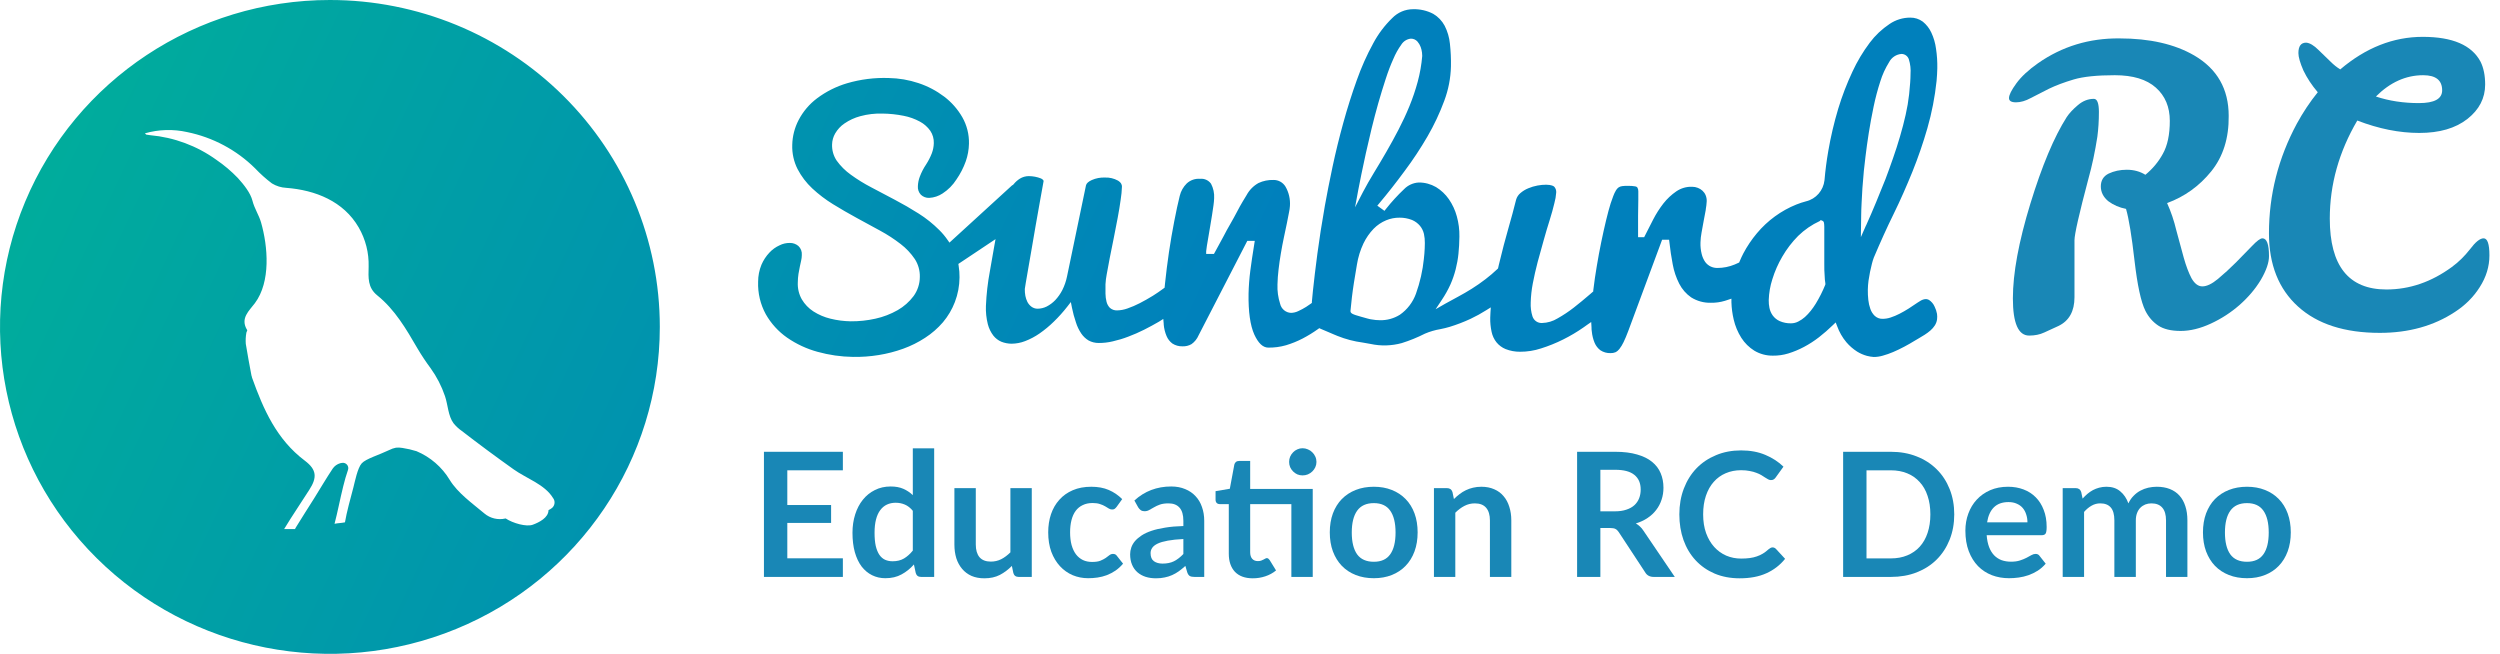 <svg width="130" height="34" viewBox="0 0 130 34" fill="none" xmlns="http://www.w3.org/2000/svg">
<path fill-rule="evenodd" clip-rule="evenodd" d="M17.157 1.25343e-07C21.707 1.25343e-07 26.07 1.791 29.287 4.979C32.504 8.167 34.311 12.491 34.31 17C34.31 23.876 30.13 30.075 23.72 32.706C17.309 35.337 9.93 33.882 5.024 29.02C0.118 24.157 -1.349 16.845 1.307 10.493C3.963 4.141 10.219 -0.001 17.157 1.25343e-07ZM9.735 6.869C9.009 6.706 8.252 6.728 7.537 6.933C7.561 6.958 7.577 6.974 7.587 6.985L7.601 6.999L7.809 7.03C9.05 7.141 10.238 7.582 11.247 8.308C11.653 8.585 12.03 8.903 12.37 9.258C12.683 9.604 13.024 10.03 13.128 10.439C13.232 10.848 13.464 11.182 13.574 11.564C13.935 12.823 14.085 14.65 13.254 15.765C12.966 16.156 12.47 16.549 12.854 17.166C12.87 17.197 12.808 17.265 12.808 17.319C12.776 17.504 12.767 17.693 12.781 17.88C12.868 18.43 12.974 18.977 13.076 19.526C13.084 19.563 13.105 19.598 13.105 19.635C13.694 21.281 14.38 22.849 15.852 23.956C16.474 24.425 16.497 24.832 16.082 25.472C15.652 26.153 15.189 26.822 14.774 27.513H15.339L15.384 27.428C15.692 26.918 16.016 26.428 16.337 25.912C16.659 25.396 16.964 24.873 17.301 24.367C17.394 24.231 17.533 24.132 17.693 24.087L17.778 24.071C17.877 24.052 17.978 24.087 18.043 24.162C18.109 24.237 18.129 24.341 18.096 24.435C18 24.709 17.919 24.997 17.847 25.291C17.683 25.949 17.556 26.63 17.396 27.237C17.612 27.194 17.714 27.206 17.938 27.161C18.025 26.642 18.225 25.914 18.378 25.34C18.451 25.062 18.592 24.332 18.81 24.093C19.028 23.855 19.709 23.657 20.249 23.398C20.357 23.342 20.473 23.302 20.593 23.279C20.705 23.268 20.817 23.273 20.928 23.293C21.175 23.331 21.42 23.387 21.659 23.462C22.379 23.765 22.983 24.287 23.384 24.953C23.807 25.643 24.565 26.177 25.188 26.7C25.49 26.955 25.898 27.052 26.284 26.961H26.297C26.666 27.206 27.374 27.408 27.704 27.286C28.034 27.165 28.522 26.92 28.522 26.527C28.591 26.495 28.656 26.455 28.715 26.406C28.863 26.27 28.879 26.044 28.753 25.89C28.327 25.188 27.361 24.873 26.714 24.41C25.803 23.763 24.903 23.096 24.015 22.41C23.853 22.298 23.709 22.164 23.585 22.011C23.299 21.627 23.294 21.051 23.139 20.598C22.963 20.08 22.711 19.591 22.391 19.146C22.145 18.815 21.917 18.472 21.708 18.117C21.123 17.111 20.541 16.105 19.618 15.36C19.113 14.953 19.155 14.444 19.169 13.864C19.189 13.151 19.01 12.445 18.652 11.826C17.865 10.466 16.402 9.885 14.886 9.768C14.622 9.755 14.366 9.675 14.141 9.538C13.828 9.301 13.534 9.039 13.265 8.754C12.299 7.798 11.072 7.143 9.735 6.869ZM73.477 0.479C73.842 0.468 74.205 0.551 74.53 0.721C74.78 0.868 74.985 1.083 75.123 1.34C75.271 1.631 75.364 1.948 75.396 2.274C75.439 2.667 75.457 3.062 75.449 3.456C75.434 4.067 75.316 4.67 75.102 5.241C74.865 5.882 74.573 6.502 74.231 7.092C73.867 7.718 73.468 8.322 73.035 8.9C72.599 9.494 72.155 10.057 71.717 10.579L71.62 10.695L71.992 10.964L72.072 10.863C72.36 10.499 72.673 10.156 73.01 9.838C73.213 9.629 73.487 9.505 73.776 9.49C74.091 9.488 74.401 9.571 74.675 9.729C74.938 9.89 75.165 10.104 75.342 10.359C75.529 10.63 75.669 10.932 75.755 11.251C75.85 11.593 75.895 11.946 75.889 12.301C75.885 12.612 75.869 12.912 75.84 13.193C75.812 13.467 75.763 13.738 75.695 14.004C75.626 14.273 75.536 14.535 75.424 14.789C75.296 15.07 75.146 15.339 74.974 15.595L74.652 16.08L75.154 15.792C75.381 15.664 75.598 15.547 75.829 15.423C76.061 15.299 76.292 15.165 76.532 15.015C76.771 14.866 77.011 14.698 77.246 14.518C77.462 14.353 77.669 14.177 77.866 13.989L77.897 13.96L77.936 13.787C77.953 13.722 77.969 13.651 77.988 13.577C78.124 13.021 78.26 12.477 78.424 11.917C78.587 11.356 78.723 10.84 78.837 10.386C78.875 10.251 78.953 10.131 79.06 10.042C79.183 9.936 79.323 9.851 79.473 9.79C79.627 9.725 79.788 9.677 79.952 9.647C80.101 9.619 80.251 9.605 80.402 9.605C80.689 9.61 80.793 9.677 80.828 9.717C80.897 9.798 80.931 9.904 80.923 10.011C80.91 10.2 80.877 10.388 80.826 10.571C80.76 10.831 80.689 11.121 80.584 11.442C80.479 11.764 80.38 12.112 80.272 12.492C80.165 12.872 80.059 13.244 79.958 13.626C79.857 14.008 79.775 14.382 79.706 14.736C79.643 15.064 79.606 15.396 79.597 15.729C79.585 15.973 79.615 16.217 79.688 16.449C79.758 16.667 79.963 16.809 80.188 16.796C80.473 16.788 80.751 16.706 80.995 16.556C81.291 16.39 81.574 16.201 81.842 15.992C82.121 15.773 82.4 15.544 82.668 15.312L82.85 15.154V15.1C82.877 14.887 82.906 14.669 82.937 14.442C82.997 14.05 83.065 13.634 83.143 13.21C83.222 12.786 83.302 12.402 83.387 12.015C83.472 11.629 83.558 11.279 83.641 10.966C83.709 10.705 83.792 10.448 83.889 10.197C83.927 10.092 83.975 9.991 84.032 9.895C84.066 9.837 84.112 9.786 84.166 9.746C84.221 9.71 84.284 9.687 84.35 9.679C84.46 9.664 84.571 9.66 84.682 9.664C84.799 9.663 84.916 9.672 85.031 9.691C85.075 9.694 85.115 9.716 85.143 9.75C85.176 9.807 85.193 9.873 85.192 9.939V10.386L85.18 11.226V12.335H85.496L85.535 12.259C85.662 12.006 85.805 11.726 85.963 11.419C86.115 11.123 86.294 10.842 86.498 10.579C86.689 10.336 86.915 10.124 87.169 9.95C87.413 9.784 87.702 9.701 87.995 9.712C88.096 9.712 88.195 9.732 88.289 9.769C88.379 9.803 88.461 9.855 88.532 9.92C88.602 9.985 88.657 10.063 88.693 10.151C88.734 10.251 88.753 10.358 88.749 10.466C88.742 10.607 88.725 10.747 88.7 10.886V10.909C88.667 11.092 88.632 11.272 88.592 11.482C88.553 11.692 88.514 11.896 88.481 12.091C88.449 12.261 88.43 12.433 88.425 12.605C88.417 12.807 88.438 13.01 88.487 13.206C88.522 13.356 88.585 13.499 88.673 13.626C88.749 13.728 88.849 13.81 88.964 13.863C89.069 13.91 89.182 13.934 89.297 13.934C89.61 13.935 89.92 13.873 90.21 13.752C90.249 13.737 90.286 13.718 90.323 13.701L90.435 13.651L90.457 13.601C90.526 13.437 90.588 13.305 90.652 13.181C90.85 12.806 91.087 12.454 91.358 12.131C91.912 11.468 92.618 10.954 93.413 10.634C93.578 10.568 93.746 10.513 93.917 10.468C94.432 10.345 94.814 9.906 94.874 9.372C94.917 8.864 94.983 8.356 95.07 7.857C95.198 7.112 95.371 6.375 95.588 5.652C95.788 4.992 96.035 4.348 96.328 3.725C96.574 3.193 96.876 2.689 97.226 2.222C97.513 1.839 97.863 1.509 98.259 1.246C98.576 1.031 98.949 0.916 99.331 0.916C99.566 0.912 99.796 0.986 99.986 1.126C100.174 1.278 100.326 1.472 100.428 1.693C100.552 1.958 100.635 2.241 100.673 2.533C100.724 2.868 100.746 3.207 100.74 3.547C100.735 3.756 100.723 3.979 100.702 4.208C100.615 5.039 100.455 5.861 100.225 6.664C100.004 7.433 99.743 8.19 99.445 8.931C99.145 9.666 98.829 10.393 98.472 11.119C98.114 11.845 97.771 12.61 97.439 13.393C97.399 13.5 97.365 13.61 97.338 13.722C97.305 13.852 97.272 13.987 97.241 14.142C97.21 14.297 97.183 14.451 97.162 14.6C97.142 14.753 97.13 14.907 97.127 15.062C97.124 15.24 97.133 15.418 97.152 15.595C97.169 15.755 97.205 15.913 97.259 16.065C97.306 16.202 97.385 16.326 97.488 16.426C97.597 16.526 97.739 16.581 97.885 16.579C98.03 16.58 98.175 16.557 98.313 16.51C98.471 16.458 98.625 16.394 98.773 16.317C98.926 16.239 99.095 16.143 99.254 16.042C99.413 15.941 99.57 15.836 99.721 15.731C99.975 15.551 100.151 15.511 100.308 15.597C100.436 15.681 100.538 15.801 100.599 15.943C100.659 16.062 100.701 16.19 100.725 16.321C100.738 16.416 100.739 16.512 100.727 16.607C100.665 17.075 100.184 17.356 99.758 17.604L99.579 17.709C99.397 17.82 99.215 17.927 99.019 18.03C98.823 18.133 98.631 18.227 98.445 18.305C98.267 18.381 98.085 18.445 97.9 18.496C97.748 18.54 97.592 18.563 97.435 18.563C97.316 18.555 97.197 18.535 97.082 18.505C96.901 18.456 96.728 18.381 96.569 18.282C96.361 18.149 96.173 17.986 96.012 17.797C95.803 17.548 95.641 17.264 95.53 16.957L95.456 16.766L95.309 16.907C95.08 17.13 94.838 17.34 94.586 17.537C94.341 17.727 94.079 17.896 93.806 18.041C93.546 18.179 93.274 18.292 92.994 18.379C92.733 18.459 92.461 18.498 92.188 18.494C91.85 18.498 91.518 18.409 91.226 18.236C90.954 18.067 90.724 17.839 90.55 17.568C90.365 17.276 90.23 16.954 90.152 16.615C90.082 16.321 90.043 16.02 90.034 15.717V15.53L89.796 15.61C89.763 15.623 89.728 15.634 89.693 15.643C89.459 15.714 89.216 15.748 88.972 15.744C88.608 15.755 88.249 15.657 87.939 15.463C87.679 15.282 87.466 15.038 87.32 14.753C87.159 14.436 87.045 14.096 86.981 13.745C86.909 13.372 86.851 12.981 86.808 12.586L86.793 12.465H86.43L84.672 17.205C84.585 17.44 84.5 17.638 84.426 17.791C84.366 17.918 84.293 18.038 84.207 18.15C84.152 18.221 84.081 18.279 84.001 18.318C83.921 18.35 83.836 18.365 83.751 18.362C83.564 18.369 83.379 18.318 83.222 18.215C83.089 18.115 82.985 17.981 82.92 17.827C82.842 17.639 82.793 17.44 82.774 17.237C82.759 17.163 82.759 17.096 82.759 17.027L82.743 16.745L82.536 16.888C82.474 16.932 82.412 16.978 82.346 17.023C82.009 17.259 81.654 17.469 81.287 17.652C80.915 17.838 80.529 17.994 80.134 18.118C79.782 18.234 79.413 18.292 79.043 18.291C78.786 18.293 78.531 18.246 78.291 18.152C78.108 18.077 77.945 17.957 77.819 17.803C77.693 17.645 77.606 17.459 77.564 17.26C77.511 17.017 77.486 16.769 77.492 16.521C77.494 16.435 77.504 16.344 77.504 16.252L77.521 15.983L77.296 16.124C77.03 16.293 76.754 16.445 76.47 16.579C76.115 16.744 75.749 16.885 75.375 16.999C75.226 17.046 75.067 17.079 74.9 17.115C74.624 17.161 74.354 17.24 74.096 17.35C73.708 17.547 73.305 17.711 72.89 17.841C72.361 17.986 71.805 18.002 71.269 17.885C71.13 17.858 70.992 17.835 70.856 17.812C70.411 17.753 69.975 17.639 69.558 17.472L69.364 17.392C69.187 17.308 68.918 17.209 68.674 17.098L68.602 17.064L68.538 17.111C68.283 17.293 68.016 17.457 67.739 17.602C67.462 17.746 67.172 17.863 66.873 17.953C66.571 18.04 66.258 18.081 65.944 18.076C65.665 18.07 65.431 17.843 65.225 17.398C65.01 16.92 64.911 16.204 64.925 15.274C64.934 14.873 64.965 14.474 65.016 14.077C65.072 13.655 65.138 13.2 65.223 12.685L65.248 12.526H64.859L62.327 17.436C62.248 17.621 62.12 17.781 61.957 17.896C61.815 17.977 61.653 18.016 61.49 18.009C61.304 18.015 61.119 17.964 60.962 17.862C60.828 17.762 60.724 17.627 60.66 17.472C60.581 17.284 60.532 17.085 60.514 16.882C60.514 16.87 60.514 16.858 60.514 16.846L60.491 16.584L60.266 16.727C60.026 16.865 59.766 17.01 59.493 17.146C59.224 17.281 58.948 17.402 58.667 17.507C58.404 17.608 58.135 17.689 57.861 17.751C57.624 17.808 57.38 17.836 57.136 17.835C56.951 17.837 56.767 17.792 56.603 17.703C56.453 17.612 56.324 17.488 56.225 17.342C56.106 17.164 56.013 16.971 55.949 16.766C55.863 16.516 55.794 16.26 55.742 16L55.684 15.706L55.502 15.941C55.286 16.218 55.052 16.48 54.8 16.724C54.57 16.951 54.321 17.156 54.057 17.34C53.823 17.503 53.57 17.637 53.305 17.738C53.077 17.827 52.836 17.872 52.592 17.873C52.413 17.87 52.236 17.836 52.07 17.77C51.908 17.701 51.767 17.593 51.657 17.455C51.521 17.278 51.423 17.075 51.367 16.859C51.289 16.548 51.255 16.228 51.268 15.908C51.293 15.3 51.362 14.694 51.475 14.096C51.543 13.682 51.623 13.233 51.71 12.754L51.768 12.435L49.835 13.724L49.849 13.815C49.882 14.017 49.897 14.221 49.895 14.426C49.892 14.865 49.81 15.299 49.653 15.708C49.506 16.091 49.296 16.446 49.033 16.758C48.764 17.07 48.453 17.341 48.108 17.564C47.751 17.798 47.368 17.989 46.968 18.133C46.553 18.283 46.126 18.393 45.691 18.463C45.248 18.535 44.8 18.567 44.351 18.559C43.73 18.55 43.113 18.461 42.514 18.295C41.95 18.141 41.414 17.892 40.93 17.558C40.477 17.242 40.099 16.827 39.823 16.344C39.54 15.828 39.401 15.242 39.422 14.65C39.422 14.347 39.481 14.046 39.596 13.766C39.696 13.533 39.836 13.32 40.009 13.136C40.158 12.976 40.337 12.847 40.536 12.757C40.703 12.672 40.888 12.63 41.075 12.633C41.235 12.63 41.391 12.686 41.515 12.79C41.645 12.911 41.711 13.086 41.694 13.265C41.693 13.362 41.682 13.459 41.659 13.554C41.637 13.657 41.616 13.758 41.591 13.867C41.566 13.976 41.544 14.1 41.521 14.241C41.499 14.385 41.487 14.531 41.486 14.678C41.47 14.987 41.541 15.294 41.692 15.563C41.843 15.818 42.049 16.033 42.296 16.193C42.569 16.368 42.868 16.495 43.182 16.571C43.527 16.657 43.88 16.702 44.235 16.708C44.668 16.712 45.101 16.666 45.524 16.571C45.929 16.482 46.319 16.332 46.681 16.126C47.002 15.942 47.283 15.694 47.507 15.396C47.716 15.108 47.83 14.76 47.831 14.402C47.84 14.073 47.749 13.748 47.571 13.472C47.369 13.173 47.121 12.909 46.836 12.691C46.501 12.432 46.146 12.2 45.774 11.999C45.373 11.778 44.966 11.56 44.547 11.331C44.128 11.102 43.712 10.863 43.318 10.619C42.932 10.382 42.569 10.106 42.236 9.796C41.928 9.508 41.67 9.169 41.474 8.793C41.277 8.404 41.182 7.97 41.197 7.533C41.207 7.083 41.32 6.642 41.527 6.244C41.759 5.799 42.087 5.412 42.486 5.113C42.956 4.761 43.484 4.496 44.045 4.33C44.75 4.123 45.483 4.031 46.216 4.057C46.74 4.066 47.261 4.155 47.759 4.321C48.24 4.48 48.693 4.718 49.099 5.025C49.481 5.315 49.801 5.679 50.041 6.097C50.279 6.515 50.398 6.992 50.386 7.475C50.379 7.785 50.324 8.093 50.221 8.386C50.101 8.723 49.937 9.042 49.733 9.335C49.548 9.626 49.303 9.873 49.015 10.059C48.807 10.197 48.567 10.277 48.319 10.29C48.159 10.296 48.004 10.238 47.887 10.128C47.772 10.007 47.715 9.84 47.73 9.673C47.737 9.505 47.771 9.34 47.831 9.183C47.915 8.962 48.024 8.75 48.156 8.554C48.276 8.369 48.377 8.172 48.457 7.966C48.519 7.799 48.553 7.623 48.558 7.445C48.566 7.217 48.503 6.992 48.377 6.803C48.236 6.604 48.052 6.441 47.839 6.326C47.574 6.182 47.288 6.079 46.993 6.022C46.63 5.949 46.261 5.91 45.892 5.906C45.502 5.894 45.113 5.939 44.737 6.041C44.443 6.119 44.163 6.248 43.911 6.421C43.714 6.554 43.55 6.732 43.429 6.939C43.33 7.111 43.274 7.305 43.268 7.504C43.256 7.806 43.34 8.105 43.508 8.354C43.712 8.637 43.961 8.884 44.243 9.085C44.58 9.33 44.934 9.549 45.303 9.74L46.53 10.388C46.955 10.611 47.368 10.85 47.769 11.104C48.159 11.35 48.521 11.64 48.847 11.967C49.009 12.127 49.154 12.302 49.283 12.49L49.372 12.616L52.642 9.626H52.667L52.716 9.57C52.808 9.459 52.916 9.364 53.036 9.288C53.173 9.204 53.331 9.159 53.491 9.158C53.71 9.158 53.928 9.199 54.133 9.28C54.218 9.326 54.267 9.37 54.267 9.416C54.207 9.744 54.141 10.101 54.071 10.506C54.001 10.911 53.922 11.319 53.854 11.73C53.786 12.141 53.716 12.532 53.648 12.931C53.58 13.33 53.52 13.674 53.466 13.98C53.412 14.287 53.369 14.535 53.338 14.722C53.301 14.948 53.293 15 53.291 15.02L53.29 15.032C53.288 15.15 53.298 15.269 53.319 15.385C53.34 15.494 53.376 15.6 53.425 15.7C53.475 15.796 53.545 15.88 53.631 15.945C53.723 16.015 53.835 16.052 53.949 16.053C54.115 16.052 54.279 16.014 54.428 15.939C54.593 15.854 54.743 15.742 54.873 15.607C55.019 15.451 55.142 15.276 55.24 15.085C55.352 14.862 55.434 14.626 55.484 14.382L56.471 9.639C56.494 9.536 56.595 9.442 56.773 9.362C56.989 9.266 57.225 9.222 57.461 9.232C57.695 9.223 57.928 9.278 58.134 9.391C58.322 9.509 58.341 9.628 58.341 9.706C58.333 9.931 58.312 10.156 58.276 10.378C58.237 10.659 58.186 10.98 58.12 11.325C58.053 11.669 57.987 12.024 57.913 12.391C57.839 12.759 57.77 13.095 57.706 13.42C57.642 13.745 57.591 14.02 57.55 14.26C57.516 14.431 57.495 14.605 57.485 14.78V15.27C57.487 15.411 57.505 15.552 57.539 15.689C57.568 15.811 57.629 15.922 57.717 16.011C57.82 16.1 57.953 16.146 58.089 16.141C58.272 16.137 58.455 16.103 58.628 16.04C58.847 15.964 59.061 15.872 59.268 15.765C59.493 15.649 59.724 15.519 59.954 15.377C60.133 15.265 60.315 15.141 60.509 14.997L60.559 14.961L60.58 14.751C60.635 14.213 60.706 13.668 60.786 13.111C60.867 12.555 60.962 12.022 61.061 11.505C61.16 10.989 61.257 10.546 61.346 10.187C61.405 9.94 61.532 9.715 61.712 9.538C61.901 9.364 62.153 9.277 62.408 9.299C62.628 9.275 62.843 9.373 62.974 9.555C63.095 9.786 63.151 10.047 63.135 10.309C63.13 10.43 63.119 10.552 63.102 10.672C63.081 10.829 63.056 10.999 63.025 11.19C62.994 11.382 62.961 11.577 62.928 11.778C62.895 11.98 62.864 12.167 62.833 12.339C62.802 12.511 62.777 12.66 62.757 12.788C62.74 12.88 62.728 12.972 62.721 13.065V13.206H63.124L63.164 13.134C63.203 13.065 63.263 12.954 63.345 12.803L63.63 12.278C63.738 12.068 63.851 11.858 63.975 11.648C64.099 11.438 64.215 11.218 64.322 11.018C64.43 10.819 64.519 10.64 64.616 10.487C64.713 10.334 64.777 10.22 64.822 10.147C64.965 9.881 65.18 9.662 65.442 9.517C65.687 9.403 65.955 9.349 66.225 9.358C66.476 9.354 66.711 9.485 66.844 9.702C67.021 10.007 67.102 10.361 67.076 10.714C67.069 10.822 67.053 10.929 67.03 11.035C67.001 11.193 66.964 11.39 66.917 11.612C66.869 11.835 66.82 12.078 66.762 12.349C66.704 12.62 66.652 12.895 66.605 13.176C66.557 13.458 66.516 13.741 66.485 14.016C66.453 14.273 66.435 14.53 66.429 14.789C66.415 15.13 66.461 15.472 66.566 15.796C66.628 16.066 66.861 16.26 67.133 16.269C67.264 16.266 67.392 16.235 67.509 16.178C67.652 16.114 67.79 16.039 67.922 15.956C67.997 15.908 68.077 15.853 68.168 15.788L68.218 15.75V15.687C68.234 15.505 68.251 15.318 68.272 15.123C68.329 14.579 68.408 13.92 68.505 13.185C68.602 12.45 68.732 11.614 68.893 10.699C69.001 10.097 69.135 9.408 69.294 8.663C69.453 7.917 69.641 7.151 69.85 6.393C70.058 5.635 70.296 4.886 70.554 4.166C70.787 3.508 71.071 2.869 71.405 2.258C71.666 1.768 72 1.323 72.397 0.939C72.682 0.646 73.071 0.48 73.477 0.479ZM94.675 11.444L94.63 11.493C94.214 11.684 93.833 11.946 93.504 12.267C93.184 12.589 92.906 12.952 92.678 13.347C92.462 13.716 92.288 14.11 92.162 14.52C92.049 14.871 91.986 15.236 91.974 15.605C91.971 15.741 91.984 15.877 92.011 16.011C92.04 16.153 92.098 16.288 92.182 16.405C92.276 16.532 92.4 16.633 92.544 16.697C92.727 16.777 92.925 16.816 93.124 16.813H93.136C93.268 16.812 93.398 16.78 93.514 16.718C93.638 16.655 93.753 16.577 93.857 16.485C93.966 16.386 94.067 16.277 94.159 16.162C94.253 16.044 94.34 15.921 94.419 15.792C94.611 15.478 94.776 15.148 94.915 14.806L94.919 14.778V14.736C94.897 14.605 94.884 14.473 94.882 14.339C94.863 14.155 94.863 13.943 94.863 13.71V11.791C94.855 11.583 94.853 11.514 94.76 11.476L94.675 11.444ZM72.781 11.319C72.541 11.316 72.302 11.362 72.08 11.455C71.836 11.556 71.614 11.706 71.428 11.896C71.213 12.119 71.036 12.376 70.901 12.656C70.736 13.005 70.621 13.377 70.56 13.76C70.5 14.092 70.447 14.413 70.405 14.696C70.364 14.98 70.327 15.202 70.3 15.452C70.273 15.702 70.246 15.945 70.226 16.155C70.211 16.296 70.325 16.344 70.775 16.47C70.998 16.533 71.258 16.609 71.318 16.609C71.464 16.637 71.612 16.651 71.76 16.651C72.124 16.659 72.483 16.561 72.793 16.367C73.177 16.1 73.47 15.716 73.63 15.272C73.841 14.683 73.98 14.07 74.043 13.447L74.042 13.449C74.063 13.275 74.077 13.094 74.085 12.913L74.092 12.641C74.094 12.48 74.079 12.32 74.045 12.162C74.009 12.008 73.939 11.864 73.838 11.742C73.726 11.609 73.584 11.505 73.425 11.438C73.219 11.358 73.001 11.317 72.781 11.319ZM98.887 2.805H98.876C98.602 2.826 98.357 2.99 98.23 3.238C98.036 3.548 97.884 3.883 97.776 4.233C97.636 4.664 97.52 5.102 97.428 5.545C97.327 6.022 97.245 6.479 97.174 6.927C97.104 7.374 97.05 7.771 97.007 8.127C96.964 8.484 96.935 8.738 96.92 8.887C96.891 9.194 96.865 9.49 96.846 9.775C96.828 10.061 96.813 10.319 96.803 10.556C96.792 10.794 96.782 10.999 96.782 11.174L96.765 12.331L97.036 11.715V11.724C97.398 10.922 97.728 10.107 98.046 9.311C98.172 8.978 98.302 8.617 98.436 8.232C98.571 7.848 98.691 7.472 98.802 7.092C98.914 6.712 99.013 6.332 99.095 5.965C99.175 5.614 99.235 5.259 99.275 4.901C99.321 4.462 99.347 4.109 99.347 3.851C99.367 3.594 99.338 3.335 99.261 3.089C99.209 2.923 99.058 2.809 98.887 2.805ZM73.363 2.01C73.158 2.031 72.975 2.148 72.865 2.325C72.7 2.555 72.561 2.805 72.452 3.068C72.318 3.364 72.182 3.712 72.052 4.118C71.921 4.523 71.793 4.934 71.671 5.363C71.55 5.791 71.428 6.253 71.322 6.689C71.217 7.126 71.116 7.556 71.025 7.966C70.934 8.375 70.856 8.736 70.79 9.07C70.723 9.404 70.67 9.668 70.63 9.878L70.463 10.781L70.878 9.979C71.046 9.662 71.236 9.324 71.446 8.982C71.657 8.64 71.868 8.279 72.089 7.899C72.31 7.519 72.516 7.137 72.723 6.742C72.929 6.347 73.119 5.94 73.291 5.52C73.461 5.105 73.605 4.679 73.722 4.246C73.84 3.808 73.918 3.36 73.956 2.908C73.956 2.887 73.954 2.85 73.944 2.732C73.932 2.634 73.909 2.537 73.875 2.444C73.837 2.341 73.781 2.246 73.71 2.163C73.622 2.063 73.495 2.007 73.363 2.01Z" fill="url(#paint0_linear_1903_3547)"/>
<path d="M117.645 12.393C117.873 12.393 117.988 12.702 117.988 13.32C117.988 13.656 117.847 14.066 117.565 14.549C117.282 15.019 116.913 15.456 116.456 15.859C116.013 16.248 115.516 16.571 114.965 16.826C114.415 17.081 113.891 17.209 113.394 17.209C112.897 17.209 112.507 17.115 112.225 16.927C111.943 16.738 111.722 16.483 111.56 16.161C111.332 15.704 111.144 14.838 110.996 13.562C110.849 12.272 110.701 11.372 110.553 10.862C110.204 10.795 109.895 10.66 109.626 10.459C109.371 10.244 109.243 9.989 109.243 9.693C109.243 9.384 109.378 9.163 109.646 9.028C109.928 8.894 110.244 8.827 110.593 8.827C110.956 8.827 111.278 8.914 111.56 9.089C111.937 8.78 112.239 8.417 112.467 8.001C112.709 7.571 112.83 7 112.83 6.288C112.83 5.563 112.588 4.985 112.104 4.556C111.621 4.126 110.909 3.911 109.969 3.911C109.042 3.911 108.33 3.985 107.833 4.132C107.336 4.28 106.906 4.441 106.544 4.616C106.194 4.791 105.879 4.952 105.597 5.1C105.328 5.247 105.073 5.321 104.831 5.321C104.589 5.321 104.468 5.247 104.468 5.1C104.468 4.938 104.596 4.683 104.851 4.334C105.106 3.985 105.482 3.635 105.979 3.286C107.229 2.413 108.639 1.983 110.21 1.997C111.782 1.997 113.078 2.292 114.099 2.883C115.295 3.582 115.892 4.629 115.892 6.026C115.906 7.182 115.603 8.142 114.986 8.908C114.368 9.673 113.602 10.224 112.689 10.56C112.89 11.003 113.051 11.48 113.172 11.99C113.307 12.501 113.434 12.971 113.555 13.401C113.676 13.83 113.81 14.186 113.958 14.468C114.119 14.751 114.307 14.892 114.522 14.892C114.751 14.892 115.019 14.764 115.328 14.509C115.65 14.24 115.966 13.951 116.275 13.642C116.584 13.333 116.859 13.051 117.101 12.796C117.356 12.527 117.538 12.393 117.645 12.393ZM108.881 5.14C109.055 5.14 109.143 5.368 109.143 5.825C109.143 6.282 109.116 6.711 109.062 7.114C108.941 7.893 108.787 8.619 108.599 9.29C108.115 11.117 107.873 12.185 107.873 12.494V15.456C107.873 16.181 107.598 16.678 107.047 16.947C106.792 17.067 106.544 17.182 106.302 17.289C106.073 17.397 105.811 17.45 105.516 17.45C104.952 17.45 104.67 16.806 104.67 15.516C104.67 14.213 104.972 12.575 105.576 10.6C106.181 8.625 106.812 7.121 107.47 6.087C107.605 5.885 107.799 5.677 108.055 5.462C108.31 5.247 108.585 5.14 108.881 5.14Z" fill="#1987B6"/>
<path d="M127.496 13.884C127.845 13.629 128.16 13.32 128.443 12.957C128.725 12.581 128.96 12.393 129.148 12.393C129.349 12.393 129.45 12.689 129.45 13.28C129.45 13.857 129.282 14.408 128.946 14.932C128.624 15.442 128.194 15.872 127.657 16.221C126.555 16.947 125.252 17.309 123.748 17.309C121.921 17.309 120.504 16.853 119.497 15.939C118.489 15.026 117.986 13.757 117.986 12.131C117.986 10.13 118.469 8.229 119.436 6.429C119.759 5.838 120.121 5.294 120.524 4.797C120.215 4.435 119.967 4.059 119.779 3.669C119.604 3.266 119.517 2.964 119.517 2.762C119.517 2.4 119.651 2.218 119.92 2.218C120.108 2.232 120.323 2.359 120.565 2.601L121.189 3.206C121.35 3.367 121.518 3.501 121.693 3.609C123.023 2.48 124.453 1.916 125.984 1.916C127.529 1.916 128.53 2.346 128.987 3.206C129.148 3.528 129.228 3.924 129.228 4.394C129.228 5.106 128.919 5.704 128.301 6.188C127.684 6.671 126.851 6.913 125.803 6.913C124.769 6.913 123.694 6.698 122.579 6.268C121.626 7.893 121.149 9.593 121.149 11.366C121.149 13.824 122.129 15.053 124.091 15.053C125.299 15.053 126.434 14.663 127.496 13.884ZM123.547 5.019C124.232 5.247 124.977 5.361 125.783 5.361C126.589 5.361 126.992 5.14 126.992 4.697C126.992 4.173 126.663 3.911 126.005 3.911C125.105 3.911 124.285 4.28 123.547 5.019Z" fill="#1987B6"/>
<path d="M40.94 24.456V26.261H43.217V27.192H40.94V29.032H43.829V30H39.725V23.493H43.829V24.456H40.94Z" fill="#1987B6"/>
<path d="M47.466 26.562C47.34 26.409 47.202 26.301 47.052 26.238C46.905 26.175 46.746 26.143 46.575 26.143C46.407 26.143 46.255 26.175 46.12 26.238C45.985 26.301 45.87 26.397 45.774 26.526C45.678 26.652 45.604 26.814 45.553 27.012C45.502 27.207 45.477 27.438 45.477 27.705C45.477 27.975 45.498 28.204 45.54 28.393C45.585 28.579 45.648 28.733 45.729 28.852C45.81 28.97 45.909 29.055 46.026 29.109C46.143 29.16 46.273 29.186 46.417 29.186C46.648 29.186 46.845 29.137 47.007 29.041C47.169 28.945 47.322 28.809 47.466 28.632V26.562ZM48.577 23.313V30H47.898C47.751 30 47.658 29.933 47.619 29.797L47.524 29.352C47.338 29.565 47.124 29.738 46.881 29.869C46.641 30.002 46.36 30.067 46.039 30.067C45.787 30.067 45.556 30.015 45.346 29.91C45.136 29.805 44.955 29.654 44.802 29.456C44.652 29.255 44.535 29.007 44.451 28.713C44.37 28.419 44.329 28.083 44.329 27.705C44.329 27.363 44.376 27.045 44.469 26.751C44.562 26.457 44.695 26.202 44.869 25.986C45.043 25.77 45.252 25.602 45.495 25.482C45.738 25.359 46.011 25.297 46.314 25.297C46.572 25.297 46.792 25.338 46.975 25.419C47.158 25.5 47.322 25.61 47.466 25.747V23.313H48.577Z" fill="#1987B6"/>
<path d="M53.652 25.383V30H52.973C52.826 30 52.733 29.933 52.694 29.797L52.617 29.428C52.428 29.62 52.22 29.776 51.992 29.896C51.764 30.014 51.495 30.072 51.186 30.072C50.934 30.072 50.711 30.03 50.516 29.946C50.324 29.859 50.162 29.738 50.03 29.581C49.898 29.425 49.797 29.241 49.728 29.028C49.662 28.812 49.629 28.575 49.629 28.317V25.383H50.741V28.317C50.741 28.599 50.805 28.818 50.934 28.974C51.066 29.127 51.263 29.203 51.524 29.203C51.716 29.203 51.896 29.162 52.064 29.078C52.232 28.991 52.391 28.872 52.541 28.722V25.383H53.652Z" fill="#1987B6"/>
<path d="M58.062 26.36C58.029 26.401 57.996 26.434 57.963 26.459C57.933 26.483 57.888 26.494 57.828 26.494C57.771 26.494 57.715 26.478 57.661 26.445C57.607 26.409 57.543 26.37 57.468 26.328C57.393 26.283 57.303 26.244 57.198 26.211C57.096 26.175 56.968 26.157 56.815 26.157C56.62 26.157 56.449 26.193 56.302 26.265C56.155 26.334 56.032 26.434 55.933 26.567C55.837 26.698 55.765 26.859 55.717 27.048C55.669 27.234 55.645 27.445 55.645 27.683C55.645 27.928 55.671 28.148 55.722 28.34C55.776 28.532 55.852 28.694 55.951 28.826C56.05 28.954 56.17 29.053 56.311 29.122C56.452 29.189 56.611 29.221 56.788 29.221C56.965 29.221 57.108 29.201 57.216 29.159C57.327 29.113 57.42 29.066 57.495 29.015C57.57 28.96 57.634 28.913 57.688 28.87C57.745 28.826 57.808 28.803 57.877 28.803C57.967 28.803 58.035 28.837 58.08 28.907L58.399 29.311C58.276 29.456 58.143 29.577 57.999 29.676C57.855 29.772 57.705 29.85 57.549 29.91C57.396 29.967 57.237 30.008 57.072 30.032C56.91 30.055 56.748 30.067 56.586 30.067C56.301 30.067 56.032 30.015 55.78 29.91C55.528 29.802 55.308 29.646 55.119 29.442C54.93 29.238 54.78 28.989 54.669 28.695C54.561 28.398 54.507 28.061 54.507 27.683C54.507 27.343 54.555 27.03 54.651 26.742C54.75 26.451 54.894 26.201 55.083 25.991C55.272 25.777 55.506 25.611 55.785 25.491C56.064 25.371 56.385 25.311 56.748 25.311C57.093 25.311 57.394 25.366 57.652 25.477C57.913 25.588 58.147 25.747 58.354 25.954L58.062 26.36Z" fill="#1987B6"/>
<path d="M61.535 28.029C61.214 28.044 60.944 28.073 60.725 28.114C60.506 28.154 60.331 28.204 60.199 28.267C60.066 28.331 59.972 28.404 59.915 28.488C59.858 28.572 59.83 28.663 59.83 28.762C59.83 28.957 59.886 29.097 60.001 29.181C60.117 29.265 60.269 29.307 60.455 29.307C60.683 29.307 60.88 29.267 61.044 29.186C61.212 29.102 61.376 28.976 61.535 28.808V28.029ZM58.988 26.026C59.519 25.541 60.158 25.297 60.905 25.297C61.175 25.297 61.416 25.343 61.63 25.433C61.843 25.52 62.023 25.642 62.169 25.802C62.316 25.957 62.428 26.145 62.502 26.364C62.581 26.583 62.62 26.823 62.62 27.084V30H62.115C62.011 30 61.929 29.985 61.873 29.955C61.816 29.922 61.77 29.858 61.737 29.762L61.639 29.428C61.522 29.534 61.407 29.627 61.297 29.707C61.185 29.785 61.07 29.852 60.95 29.905C60.83 29.959 60.701 30 60.563 30.027C60.428 30.057 60.278 30.072 60.113 30.072C59.918 30.072 59.738 30.047 59.573 29.995C59.408 29.942 59.266 29.862 59.145 29.757C59.026 29.652 58.932 29.521 58.867 29.366C58.8 29.209 58.767 29.028 58.767 28.821C58.767 28.704 58.787 28.588 58.826 28.474C58.865 28.358 58.928 28.247 59.015 28.142C59.105 28.037 59.221 27.938 59.361 27.845C59.502 27.752 59.675 27.671 59.879 27.602C60.086 27.532 60.326 27.477 60.599 27.435C60.872 27.39 61.184 27.363 61.535 27.354V27.084C61.535 26.775 61.469 26.547 61.337 26.4C61.205 26.25 61.014 26.175 60.766 26.175C60.586 26.175 60.435 26.196 60.316 26.238C60.199 26.28 60.095 26.328 60.005 26.382C59.915 26.433 59.833 26.48 59.758 26.521C59.685 26.564 59.605 26.584 59.514 26.584C59.437 26.584 59.37 26.565 59.316 26.526C59.263 26.484 59.219 26.436 59.186 26.382L58.988 26.026Z" fill="#1987B6"/>
<path d="M68.262 30H67.151V26.215H65.009V28.718C65.009 28.861 65.043 28.974 65.112 29.055C65.184 29.136 65.282 29.177 65.405 29.177C65.474 29.177 65.531 29.169 65.576 29.154C65.624 29.136 65.664 29.118 65.697 29.1C65.733 29.082 65.765 29.066 65.792 29.05C65.819 29.032 65.846 29.023 65.873 29.023C65.906 29.023 65.933 29.032 65.954 29.05C65.975 29.066 65.997 29.09 66.021 29.122L66.354 29.663C66.192 29.797 66.006 29.899 65.796 29.968C65.586 30.038 65.369 30.072 65.144 30.072C64.742 30.072 64.433 29.959 64.217 29.735C64.004 29.506 63.897 29.193 63.897 28.794V26.215H63.425C63.365 26.215 63.314 26.196 63.272 26.157C63.23 26.118 63.209 26.059 63.209 25.982V25.541L63.951 25.415L64.185 24.159C64.2 24.099 64.229 24.052 64.271 24.02C64.313 23.986 64.367 23.97 64.433 23.97H65.009V25.424H68.262V30ZM68.456 24.02C68.456 24.116 68.436 24.207 68.397 24.294C68.358 24.378 68.306 24.451 68.24 24.515C68.177 24.578 68.1 24.628 68.01 24.668C67.923 24.703 67.83 24.721 67.731 24.721C67.635 24.721 67.545 24.703 67.461 24.668C67.377 24.628 67.304 24.578 67.241 24.515C67.178 24.451 67.127 24.378 67.088 24.294C67.052 24.207 67.034 24.116 67.034 24.02C67.034 23.921 67.052 23.829 67.088 23.745C67.127 23.658 67.178 23.583 67.241 23.52C67.304 23.454 67.377 23.403 67.461 23.367C67.545 23.328 67.635 23.308 67.731 23.308C67.83 23.308 67.923 23.328 68.01 23.367C68.1 23.403 68.177 23.454 68.24 23.52C68.306 23.583 68.358 23.658 68.397 23.745C68.436 23.829 68.456 23.921 68.456 24.02Z" fill="#1987B6"/>
<path d="M71.44 25.311C71.782 25.311 72.092 25.366 72.371 25.477C72.653 25.588 72.893 25.746 73.091 25.95C73.292 26.154 73.447 26.403 73.555 26.697C73.663 26.991 73.717 27.32 73.717 27.683C73.717 28.049 73.663 28.378 73.555 28.672C73.447 28.966 73.292 29.217 73.091 29.424C72.893 29.631 72.653 29.79 72.371 29.901C72.092 30.012 71.782 30.067 71.44 30.067C71.095 30.067 70.781 30.012 70.499 29.901C70.217 29.79 69.976 29.631 69.775 29.424C69.577 29.217 69.422 28.966 69.311 28.672C69.203 28.378 69.149 28.049 69.149 27.683C69.149 27.32 69.203 26.991 69.311 26.697C69.422 26.403 69.577 26.154 69.775 25.95C69.976 25.746 70.217 25.588 70.499 25.477C70.781 25.366 71.095 25.311 71.44 25.311ZM71.44 29.212C71.824 29.212 72.107 29.084 72.29 28.826C72.476 28.567 72.569 28.189 72.569 27.692C72.569 27.194 72.476 26.814 72.29 26.553C72.107 26.292 71.824 26.162 71.44 26.162C71.05 26.162 70.76 26.294 70.571 26.558C70.385 26.819 70.292 27.197 70.292 27.692C70.292 28.186 70.385 28.564 70.571 28.826C70.76 29.084 71.05 29.212 71.44 29.212Z" fill="#1987B6"/>
<path d="M75.604 25.95C75.697 25.857 75.795 25.771 75.897 25.694C76.002 25.613 76.111 25.545 76.225 25.491C76.342 25.434 76.467 25.39 76.599 25.36C76.731 25.328 76.875 25.311 77.031 25.311C77.283 25.311 77.506 25.355 77.701 25.442C77.896 25.526 78.058 25.645 78.187 25.802C78.319 25.954 78.418 26.139 78.484 26.355C78.553 26.568 78.588 26.803 78.588 27.061V30H77.476V27.061C77.476 26.779 77.412 26.562 77.283 26.409C77.154 26.253 76.957 26.175 76.693 26.175C76.501 26.175 76.321 26.218 76.153 26.305C75.985 26.392 75.826 26.511 75.676 26.661V30H74.565V25.383H75.244C75.388 25.383 75.483 25.451 75.528 25.585L75.604 25.95Z" fill="#1987B6"/>
<path d="M83.975 26.589C84.203 26.589 84.401 26.561 84.569 26.503C84.74 26.447 84.88 26.369 84.988 26.27C85.099 26.168 85.181 26.047 85.235 25.91C85.289 25.771 85.316 25.62 85.316 25.455C85.316 25.125 85.207 24.872 84.988 24.695C84.772 24.517 84.44 24.429 83.993 24.429H83.219V26.589H83.975ZM87.089 30H85.996C85.789 30 85.639 29.919 85.546 29.757L84.178 27.674C84.127 27.596 84.07 27.54 84.007 27.507C83.947 27.474 83.857 27.457 83.737 27.457H83.219V30H82.009V23.493H83.993C84.434 23.493 84.812 23.54 85.127 23.633C85.445 23.723 85.705 23.85 85.906 24.015C86.11 24.18 86.26 24.378 86.356 24.609C86.452 24.837 86.5 25.089 86.5 25.365C86.5 25.584 86.467 25.791 86.401 25.986C86.338 26.181 86.245 26.358 86.122 26.517C86.002 26.676 85.852 26.816 85.672 26.936C85.495 27.055 85.292 27.15 85.064 27.219C85.142 27.264 85.214 27.318 85.28 27.381C85.346 27.441 85.406 27.513 85.46 27.597L87.089 30Z" fill="#1987B6"/>
<path d="M92.173 28.465C92.239 28.465 92.297 28.491 92.348 28.542L92.825 29.059C92.561 29.387 92.236 29.637 91.849 29.811C91.465 29.985 91.003 30.072 90.463 30.072C89.98 30.072 89.545 29.989 89.158 29.825C88.774 29.66 88.445 29.43 88.172 29.136C87.899 28.842 87.689 28.491 87.542 28.083C87.398 27.675 87.326 27.23 87.326 26.747C87.326 26.258 87.404 25.811 87.56 25.405C87.716 24.997 87.935 24.646 88.217 24.352C88.502 24.058 88.841 23.831 89.234 23.669C89.627 23.503 90.062 23.421 90.539 23.421C91.013 23.421 91.433 23.499 91.799 23.655C92.168 23.811 92.482 24.015 92.74 24.267L92.335 24.829C92.311 24.866 92.279 24.897 92.24 24.924C92.204 24.951 92.153 24.965 92.087 24.965C92.042 24.965 91.996 24.953 91.948 24.928C91.9 24.901 91.847 24.87 91.79 24.834C91.733 24.795 91.667 24.753 91.592 24.708C91.517 24.663 91.43 24.622 91.331 24.587C91.232 24.547 91.117 24.516 90.985 24.492C90.856 24.465 90.706 24.451 90.535 24.451C90.244 24.451 89.977 24.504 89.734 24.609C89.494 24.711 89.287 24.861 89.113 25.059C88.939 25.254 88.804 25.494 88.708 25.779C88.612 26.061 88.564 26.384 88.564 26.747C88.564 27.113 88.615 27.438 88.717 27.723C88.822 28.008 88.963 28.248 89.14 28.443C89.317 28.638 89.525 28.788 89.765 28.893C90.005 28.995 90.263 29.046 90.539 29.046C90.704 29.046 90.853 29.037 90.985 29.019C91.12 29.001 91.243 28.973 91.354 28.933C91.468 28.895 91.574 28.845 91.673 28.785C91.775 28.722 91.876 28.645 91.975 28.555C92.005 28.529 92.036 28.508 92.069 28.492C92.102 28.474 92.137 28.465 92.173 28.465Z" fill="#1987B6"/>
<path d="M101.621 26.747C101.621 27.224 101.541 27.662 101.382 28.061C101.223 28.459 101 28.803 100.712 29.091C100.424 29.379 100.077 29.602 99.672 29.762C99.267 29.921 98.817 30 98.322 30H95.843V23.493H98.322C98.817 23.493 99.267 23.574 99.672 23.736C100.077 23.895 100.424 24.119 100.712 24.407C101 24.692 101.223 25.034 101.382 25.433C101.541 25.831 101.621 26.27 101.621 26.747ZM100.379 26.747C100.379 26.39 100.331 26.07 100.235 25.788C100.142 25.503 100.005 25.263 99.825 25.068C99.648 24.87 99.432 24.718 99.177 24.613C98.925 24.509 98.64 24.456 98.322 24.456H97.058V29.037H98.322C98.64 29.037 98.925 28.985 99.177 28.88C99.432 28.774 99.648 28.625 99.825 28.43C100.005 28.232 100.142 27.991 100.235 27.709C100.331 27.424 100.379 27.104 100.379 26.747Z" fill="#1987B6"/>
<path d="M105.427 27.16C105.427 27.017 105.406 26.881 105.364 26.756C105.325 26.627 105.265 26.514 105.184 26.418C105.103 26.322 104.999 26.247 104.873 26.193C104.75 26.136 104.606 26.108 104.441 26.108C104.12 26.108 103.867 26.199 103.681 26.382C103.498 26.565 103.381 26.825 103.33 27.16H105.427ZM103.307 27.831C103.325 28.068 103.367 28.273 103.433 28.448C103.499 28.619 103.586 28.761 103.694 28.875C103.802 28.986 103.93 29.07 104.077 29.127C104.227 29.181 104.392 29.208 104.572 29.208C104.752 29.208 104.906 29.187 105.035 29.145C105.167 29.103 105.281 29.056 105.377 29.006C105.476 28.954 105.562 28.908 105.634 28.866C105.709 28.824 105.781 28.803 105.85 28.803C105.943 28.803 106.012 28.837 106.057 28.907L106.376 29.311C106.253 29.456 106.115 29.577 105.962 29.676C105.809 29.772 105.649 29.85 105.481 29.91C105.316 29.967 105.146 30.008 104.972 30.032C104.801 30.055 104.635 30.067 104.473 30.067C104.152 30.067 103.853 30.015 103.577 29.91C103.301 29.802 103.061 29.645 102.857 29.438C102.653 29.227 102.493 28.97 102.376 28.663C102.259 28.355 102.2 27.997 102.2 27.593C102.2 27.277 102.251 26.982 102.353 26.706C102.455 26.427 102.601 26.186 102.79 25.982C102.982 25.774 103.214 25.611 103.487 25.491C103.763 25.371 104.074 25.311 104.419 25.311C104.71 25.311 104.978 25.358 105.224 25.451C105.47 25.544 105.682 25.68 105.859 25.86C106.036 26.037 106.174 26.256 106.273 26.517C106.375 26.775 106.426 27.07 106.426 27.404C106.426 27.572 106.408 27.686 106.372 27.745C106.336 27.802 106.267 27.831 106.165 27.831H103.307Z" fill="#1987B6"/>
<path d="M107.26 30V25.383H107.94C108.084 25.383 108.178 25.451 108.223 25.585L108.295 25.927C108.376 25.837 108.46 25.755 108.547 25.68C108.637 25.605 108.732 25.541 108.831 25.486C108.933 25.433 109.041 25.39 109.155 25.36C109.272 25.328 109.399 25.311 109.537 25.311C109.828 25.311 110.067 25.39 110.253 25.549C110.442 25.706 110.583 25.914 110.676 26.175C110.748 26.022 110.838 25.892 110.946 25.784C111.054 25.672 111.172 25.582 111.301 25.514C111.43 25.445 111.567 25.393 111.711 25.36C111.858 25.328 112.005 25.311 112.152 25.311C112.407 25.311 112.633 25.35 112.831 25.428C113.029 25.506 113.196 25.62 113.331 25.77C113.466 25.92 113.568 26.103 113.637 26.319C113.709 26.535 113.745 26.782 113.745 27.061V30H112.633V27.061C112.633 26.767 112.569 26.547 112.44 26.4C112.311 26.25 112.122 26.175 111.873 26.175C111.759 26.175 111.652 26.195 111.553 26.233C111.457 26.273 111.372 26.329 111.297 26.404C111.225 26.477 111.168 26.568 111.126 26.679C111.084 26.79 111.063 26.918 111.063 27.061V30H109.947V27.061C109.947 26.753 109.884 26.527 109.758 26.387C109.635 26.245 109.453 26.175 109.213 26.175C109.051 26.175 108.9 26.215 108.759 26.297C108.621 26.375 108.492 26.483 108.372 26.62V30H107.26Z" fill="#1987B6"/>
<path d="M116.844 25.311C117.186 25.311 117.497 25.366 117.776 25.477C118.058 25.588 118.298 25.746 118.496 25.95C118.697 26.154 118.851 26.403 118.959 26.697C119.067 26.991 119.121 27.32 119.121 27.683C119.121 28.049 119.067 28.378 118.959 28.672C118.851 28.966 118.697 29.217 118.496 29.424C118.298 29.631 118.058 29.79 117.776 29.901C117.497 30.012 117.186 30.067 116.844 30.067C116.499 30.067 116.186 30.012 115.904 29.901C115.622 29.79 115.38 29.631 115.179 29.424C114.981 29.217 114.827 28.966 114.716 28.672C114.608 28.378 114.554 28.049 114.554 27.683C114.554 27.32 114.608 26.991 114.716 26.697C114.827 26.403 114.981 26.154 115.179 25.95C115.38 25.746 115.622 25.588 115.904 25.477C116.186 25.366 116.499 25.311 116.844 25.311ZM116.844 29.212C117.228 29.212 117.512 29.084 117.695 28.826C117.881 28.567 117.974 28.189 117.974 27.692C117.974 27.194 117.881 26.814 117.695 26.553C117.512 26.292 117.228 26.162 116.844 26.162C116.454 26.162 116.165 26.294 115.976 26.558C115.79 26.819 115.697 27.197 115.697 27.692C115.697 28.186 115.79 28.564 115.976 28.826C116.165 29.084 116.454 29.212 116.844 29.212Z" fill="#1987B6"/>
<defs>
<linearGradient id="paint0_linear_1903_3547" x1="-18.734" y1="13.775" x2="50.015" y2="46.062" gradientUnits="userSpaceOnUse">
<stop stop-color="#00B993"/>
<stop offset="1" stop-color="#0080BC"/>
</linearGradient>
</defs>
</svg>

